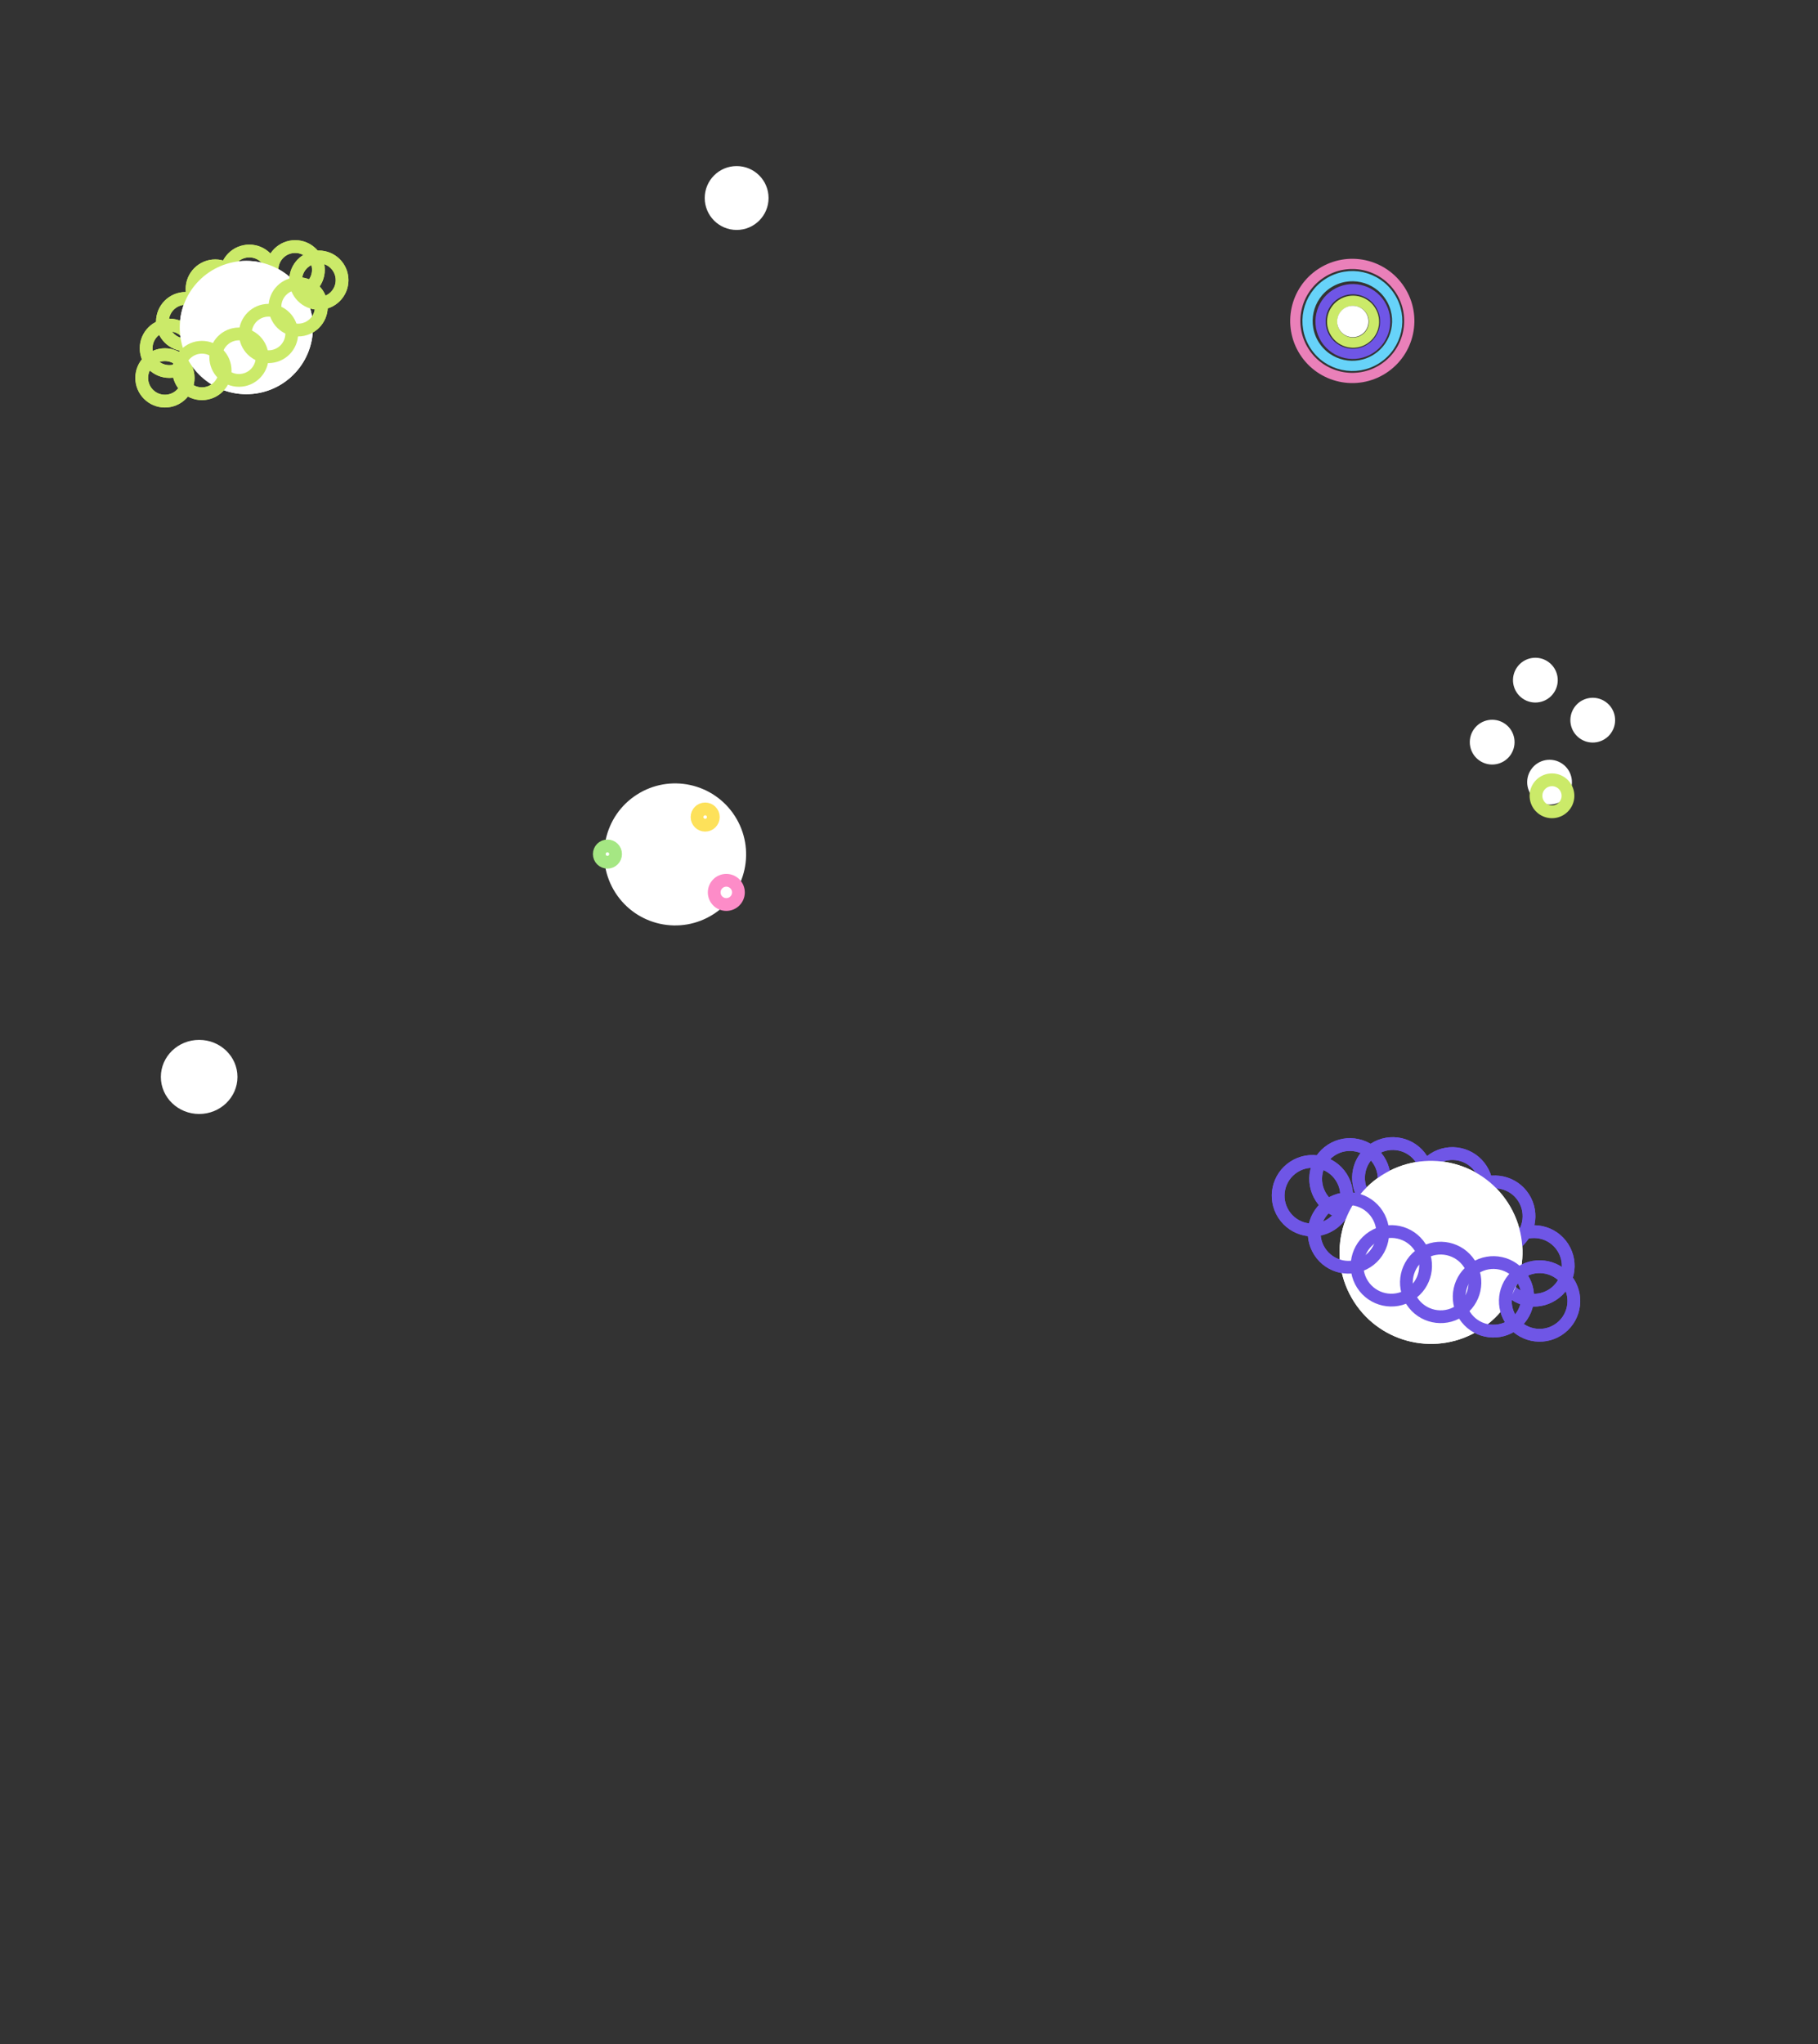 <svg width="712" height="800" viewBox="0 0 712 800" fill="none" xmlns="http://www.w3.org/2000/svg">
<rect x="0" y="0" width="712" height="800" fill="#333333" stroke="none"/>
<circle cx="528.681" cy="461.387" r="13.419" transform="rotate(57.251 528.681 461.387)" stroke="#6F56E6" stroke-width="5"/>
<circle cx="514" cy="467.992" r="13.419" transform="rotate(57.251 514 467.992)" stroke="#6F56E6" stroke-width="5"/>
<circle cx="600.76" cy="495.471" r="13.419" transform="rotate(57.251 600.76 495.471)" stroke="#6F56E6" stroke-width="5"/>
<circle cx="585.404" cy="476.009" r="13.419" transform="rotate(57.251 585.404 476.009)" stroke="#6F56E6" stroke-width="5"/>
<circle cx="568.807" cy="464.916" r="13.419" transform="rotate(57.251 568.807 464.916)" stroke="#6F56E6" stroke-width="5"/>
<circle cx="545.467" cy="461.001" r="13.419" transform="rotate(57.251 545.467 461.001)" stroke="#6F56E6" stroke-width="5"/>
<circle cx="560.444" cy="490.17" r="35.819" transform="rotate(57.251 560.444 490.17)" fill="white"/>
<circle cx="528.111" cy="482.573" r="13.419" transform="rotate(57.251 528.111 482.573)" stroke="#6F56E6" stroke-width="5"/>
<circle cx="544.902" cy="495.434" r="13.419" transform="rotate(57.251 544.902 495.434)" stroke="#6F56E6" stroke-width="5"/>
<circle cx="564.224" cy="501.935" r="13.419" transform="rotate(57.251 564.224 501.935)" stroke="#6F56E6" stroke-width="5"/>
<circle cx="584.887" cy="507.571" r="13.419" transform="rotate(57.251 584.887 507.571)" stroke="#6F56E6" stroke-width="5"/>
<circle cx="602.965" cy="509.195" r="13.419" transform="rotate(57.251 602.965 509.195)" stroke="#6F56E6" stroke-width="5"/>
<circle cx="528.681" cy="461.387" r="13.419" transform="rotate(57.251 528.681 461.387)" stroke="#6F56E6" stroke-width="5"/>
<circle cx="514" cy="467.992" r="13.419" transform="rotate(57.251 514 467.992)" stroke="#6F56E6" stroke-width="5"/>
<circle cx="600.76" cy="495.471" r="13.419" transform="rotate(57.251 600.76 495.471)" stroke="#6F56E6" stroke-width="5"/>
<circle cx="585.404" cy="476.009" r="13.419" transform="rotate(57.251 585.404 476.009)" stroke="#6F56E6" stroke-width="5"/>
<circle cx="568.807" cy="464.916" r="13.419" transform="rotate(57.251 568.807 464.916)" stroke="#6F56E6" stroke-width="5"/>
<circle cx="545.467" cy="461.001" r="13.419" transform="rotate(57.251 545.467 461.001)" stroke="#6F56E6" stroke-width="5"/>
<circle cx="560.444" cy="490.17" r="35.819" transform="rotate(57.251 560.444 490.17)" fill="white"/>
<circle cx="528.111" cy="482.573" r="13.419" transform="rotate(57.251 528.111 482.573)" stroke="#6F56E6" stroke-width="5"/>
<circle cx="544.902" cy="495.434" r="13.419" transform="rotate(57.251 544.902 495.434)" stroke="#6F56E6" stroke-width="5"/>
<circle cx="564.224" cy="501.935" r="13.419" transform="rotate(57.251 564.224 501.935)" stroke="#6F56E6" stroke-width="5"/>
<circle cx="584.887" cy="507.571" r="13.419" transform="rotate(57.251 584.887 507.571)" stroke="#6F56E6" stroke-width="5"/>
<circle cx="602.965" cy="509.195" r="13.419" transform="rotate(57.251 602.965 509.195)" stroke="#6F56E6" stroke-width="5"/>
<circle cx="606.865" cy="306.133" r="8.765" transform="rotate(34.879 606.865 306.133)" fill="white"/>
<circle cx="607.817" cy="311.471" r="6.265" transform="rotate(34.879 607.817 311.471)" stroke="#CBEA69" stroke-width="5"/>
<circle cx="584.395" cy="290.47" r="8.765" transform="rotate(34.879 584.395 290.47)" fill="white"/>
<circle cx="601.311" cy="266.202" r="8.765" transform="rotate(34.879 601.311 266.202)" fill="white"/>
<circle cx="623.78" cy="281.865" r="8.765" transform="rotate(34.879 623.78 281.865)" fill="white"/>
<circle cx="264.412" cy="334.412" r="27.794" transform="rotate(57.251 264.412 334.412)" fill="white"/>
<circle cx="276.174" cy="319.794" r="3.19" stroke="#FDE15A" stroke-width="5"/>
<circle cx="237.897" cy="334.279" r="3.19" stroke="#A5E783" stroke-width="5"/>
<circle cx="284.452" cy="349.278" r="4.742" stroke="#FD8CC8" stroke-width="5"/>
<circle cx="66.332" cy="136.316" r="9.093" stroke="#CBEA69" stroke-width="5"/>
<circle cx="64.594" cy="147.91" r="9.093" stroke="#CBEA69" stroke-width="5"/>
<circle cx="115.604" cy="105.593" r="9.093" stroke="#CBEA69" stroke-width="5"/>
<circle cx="97.635" cy="107.333" r="9.093" stroke="#CBEA69" stroke-width="5"/>
<circle cx="84.302" cy="113.131" r="9.093" stroke="#CBEA69" stroke-width="5"/>
<circle cx="72.709" cy="125.882" r="9.093" stroke="#CBEA69" stroke-width="5"/>
<circle cx="96.475" cy="128.2" r="26.085" fill="white"/>
<circle cx="79.085" cy="145.01" r="9.093" stroke="#CBEA69" stroke-width="5"/>
<circle cx="93.577" cy="139.793" r="9.093" stroke="#CBEA69" stroke-width="5"/>
<circle cx="105.17" cy="130.519" r="9.093" stroke="#CBEA69" stroke-width="5"/>
<circle cx="116.764" cy="120.085" r="9.093" stroke="#CBEA69" stroke-width="5"/>
<circle cx="124.88" cy="109.651" r="9.093" stroke="#CBEA69" stroke-width="5"/>
<circle cx="66.332" cy="136.316" r="9.093" stroke="#CBEA69" stroke-width="5"/>
<circle cx="64.594" cy="147.91" r="9.093" stroke="#CBEA69" stroke-width="5"/>
<circle cx="115.604" cy="105.593" r="9.093" stroke="#CBEA69" stroke-width="5"/>
<circle cx="97.635" cy="107.333" r="9.093" stroke="#CBEA69" stroke-width="5"/>
<circle cx="84.302" cy="113.131" r="9.093" stroke="#CBEA69" stroke-width="5"/>
<circle cx="72.709" cy="125.882" r="9.093" stroke="#CBEA69" stroke-width="5"/>
<circle cx="96.475" cy="128.2" r="26.085" fill="white"/>
<circle cx="79.085" cy="145.01" r="9.093" stroke="#CBEA69" stroke-width="5"/>
<circle cx="93.577" cy="139.793" r="9.093" stroke="#CBEA69" stroke-width="5"/>
<circle cx="105.17" cy="130.519" r="9.093" stroke="#CBEA69" stroke-width="5"/>
<circle cx="116.764" cy="120.085" r="9.093" stroke="#CBEA69" stroke-width="5"/>
<circle cx="124.88" cy="109.651" r="9.093" stroke="#CBEA69" stroke-width="5"/>
<ellipse cx="78" cy="421.5" rx="15" ry="14.5" fill="white"/>
<circle cx="288.5" cy="77.5" r="12.5" fill="white"/>
<circle cx="529.61" cy="125.611" r="22.32" transform="rotate(57.251 529.61 125.611)" stroke="#EA80B9" stroke-width="4"/>
<circle cx="529.646" cy="125.648" r="17.564" transform="rotate(57.251 529.646 125.648)" stroke="#67D3F9" stroke-width="4"/>
<circle cx="529.838" cy="125.837" r="12.654" transform="rotate(57.251 529.838 125.837)" stroke="#6F56E6" stroke-width="4"/>
<circle cx="529.916" cy="125.914" r="8.194" transform="rotate(57.251 529.916 125.914)" stroke="#CBEA69" stroke-width="4"/>
<circle cx="529.824" cy="125.824" r="6.143" transform="rotate(57.251 529.824 125.824)" fill="white"/>
</svg>
